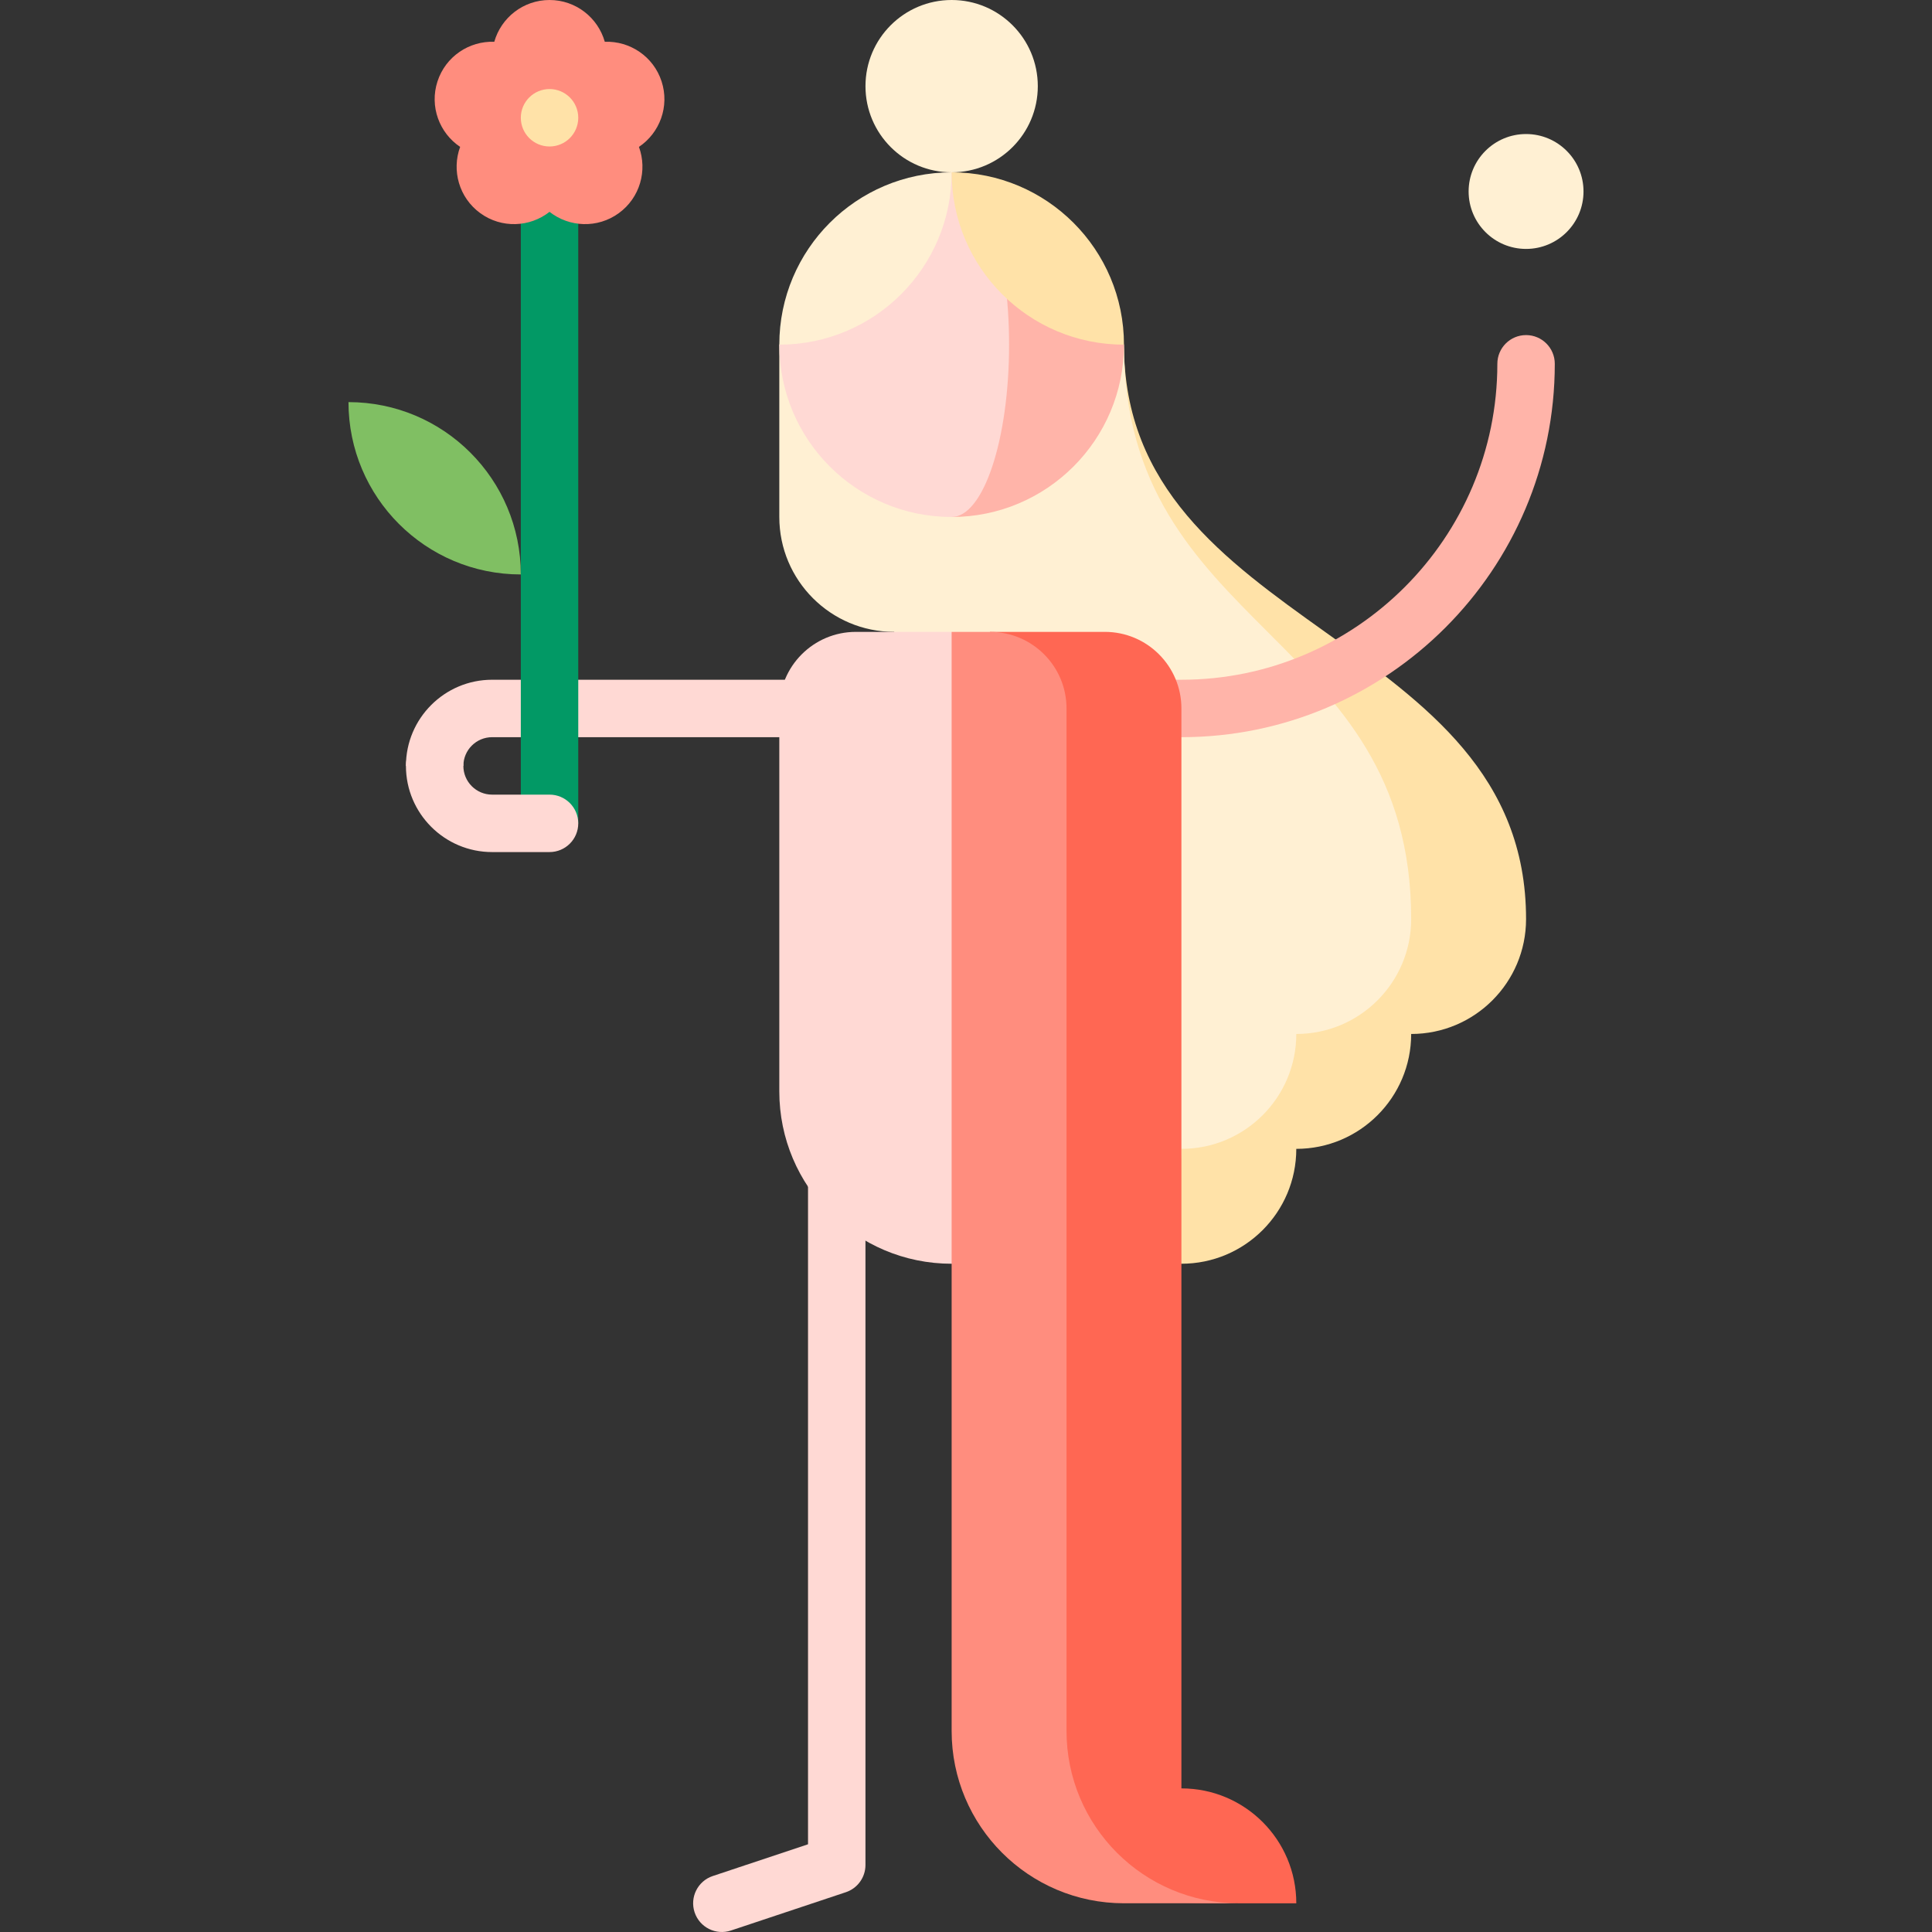 <svg id="Capa_1" enable-background="new 0 0 504.5 504.5" height="512" viewBox="0 0 504.5 504.5" width="512" xmlns="http://www.w3.org/2000/svg"><rect x="0" y="0" width="504.5" height="504.5" fill="#333333" stroke="none"/><g><path d="m210.998 285v196.592l-24.87 8.29c-3.93 1.31-6.053 5.557-4.744 9.487 1.31 3.93 5.559 6.054 9.487 4.744l29.998-10c3.063-1.021 5.128-3.887 5.128-7.115v-201.998z" fill="#ffd9d4"/><path d="m121 200h-15c0-12.407 10.094-22.5 22.5-22.5h105v15h-105c-4.136 0-7.5 3.365-7.5 7.5z" fill="#ffd9d4"/><path d="m136 40.317h15v174.683h-15z" fill="#029965"/><path d="m143.5 222.5h-15c-12.406 0-22.5-10.093-22.5-22.5 0-4.142 3.357-7.5 7.5-7.5s7.5 3.358 7.5 7.5c0 4.136 3.364 7.5 7.5 7.5h15c4.143 0 7.5 3.358 7.5 7.5s-3.357 7.5-7.5 7.5z" fill="#ffd9d4"/><path d="m293.5 90-15 240h30c16.569 0 30-13.431 30-30 16.569 0 30-13.432 30-30 16.569 0 30-13.431 30-30 0-75-105-75.001-105-150z" fill="#ffe2a8"/><path d="m308.5 300c16.569 0 30-13.432 30-30 16.569 0 30-13.431 30-30 0-75-75-75.001-75-150h-90v45c0 16.568 13.431 30 30 30l45 165c16.569 0 30-13.431 30-30z" fill="#fff0d3"/><circle cx="398.5" cy="50" fill="#fff0d3" r="15"/><path d="m172.763 21.261c-2.122-6.531-8.297-10.598-14.835-10.351-1.785-6.294-7.562-10.91-14.428-10.91s-12.643 4.616-14.428 10.911c-6.538-.247-12.713 3.82-14.835 10.351-2.122 6.53.483 13.451 5.918 17.094-2.255 6.142-.295 13.272 5.26 17.308s12.941 3.697 18.085-.346c5.144 4.043 12.53 4.382 18.085.346s7.515-11.166 5.26-17.308c5.434-3.644 8.039-10.564 5.918-17.095z" fill="#ff8d7e"/><circle cx="143.5" cy="30.752" fill="#ffe2a8" r="7.5"/><path d="m91 105.004c0 24.853 20.147 45 45 45 0-24.853-20.147-45-45-45z" fill="#80bf63"/><path d="m248.5 165h-25c-11.046 0-20 8.954-20 20v100c0 24.853 20.147 45 45 45s45-20.147 45-45z" fill="#ffd9d4"/><circle cx="248.5" cy="22.5" fill="#fff0d3" r="22.5"/><path d="m248.5 45v90c24.853 0 45-20.147 45-45z" fill="#ffb4a9"/><path d="m248.5 45-45 45c0 24.853 20.147 45 45 45 8.284 0 15-20.147 15-45s-6.716-45-15-45z" fill="#ffd9d4"/><path d="m248.5 45c-24.853 0-45 20.147-45 45 24.853 0 45-20.147 45-45z" fill="#fff0d3"/><path d="m293.5 90c0-24.853-20.147-45-45-45 0 24.853 20.147 45 45 45z" fill="#ffe2a8"/><path d="m308.5 177.5c45.491 0 82.5-37.009 82.5-82.5 0-4.142 3.358-7.5 7.5-7.5s7.5 3.358 7.5 7.5c0 53.762-43.738 97.5-97.5 97.5h-29.993v-15z" fill="#ffb4a9"/><path d="m308.5 467v-282c0-11.046-8.954-20-20-20h-30l10 307c0 24.853 30.147 25 55 25h15c0-16.569-13.431-30-30-30z" fill="#ff6753"/><path d="m278.5 452v-267c0-11.046-8.954-20-20-20h-10v287c0 24.853 20.147 45 45 45h30c-24.853 0-45-20.147-45-45z" fill="#ff8d7e"/></g></svg>
